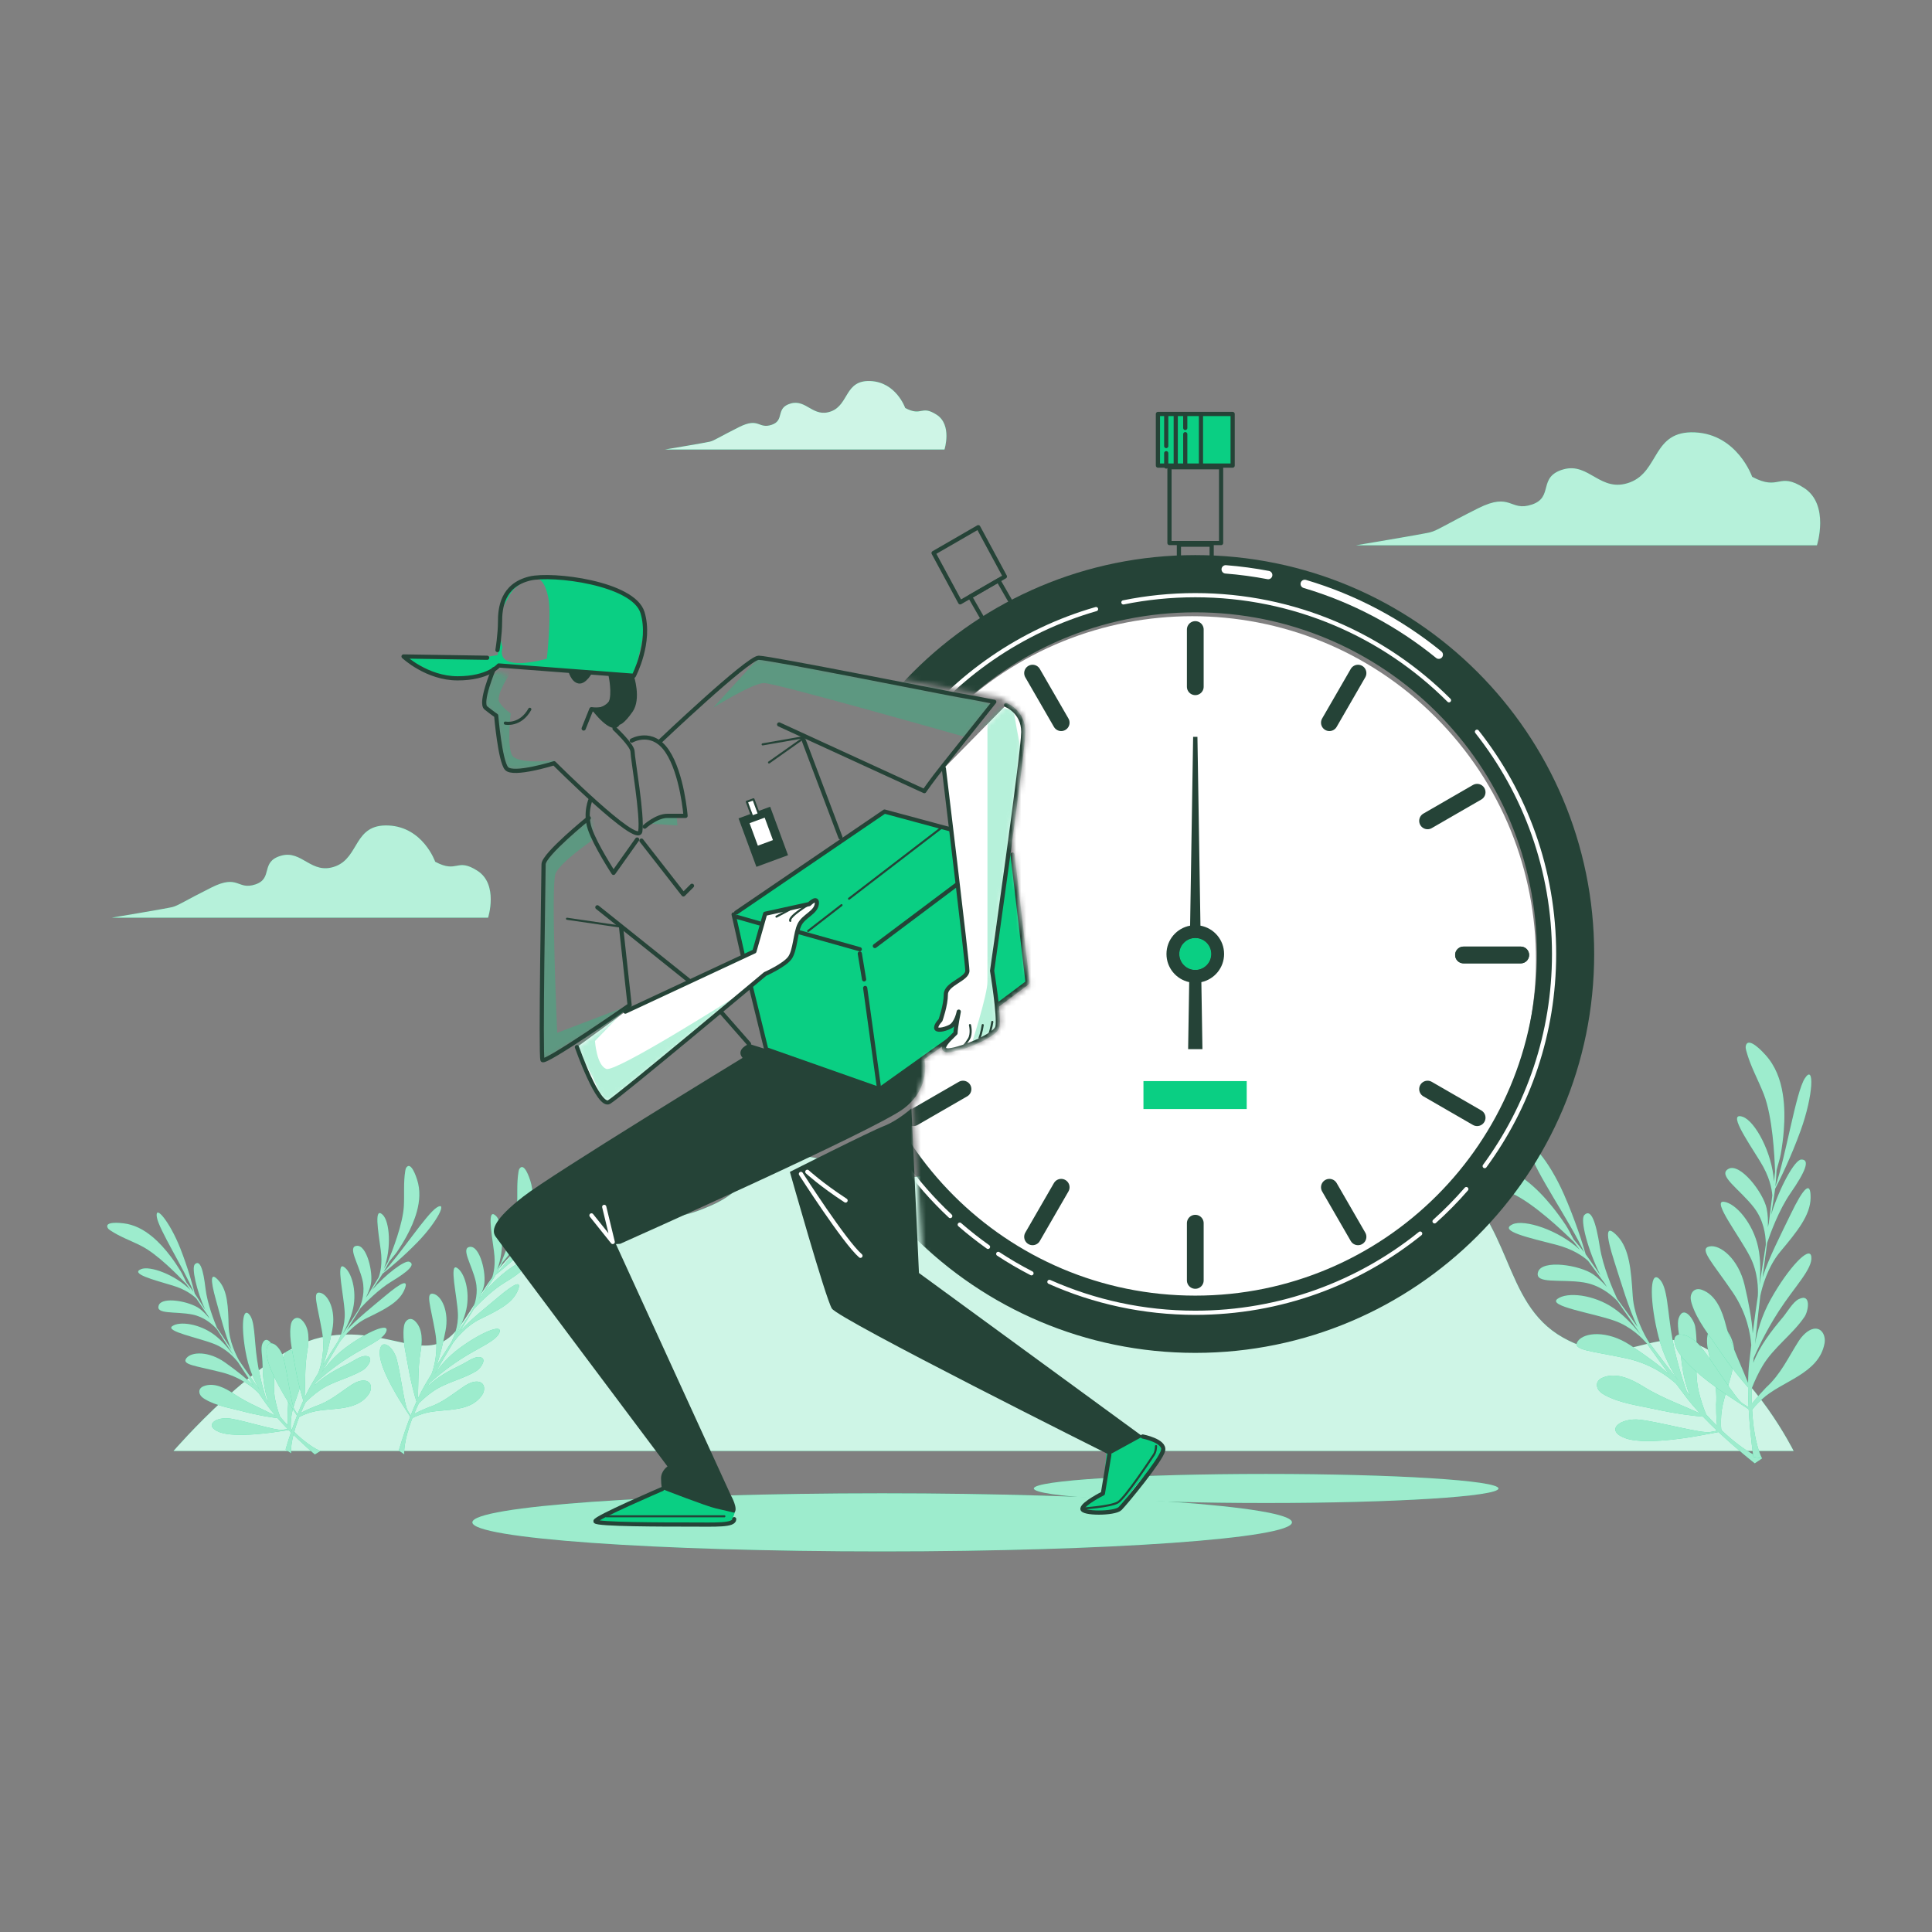 <svg width="385" height="385" viewBox="0 0 385 385" fill="none" xmlns="http://www.w3.org/2000/svg">
<rect x="0" y="0" width="385" height="385" fill="#808080" stroke="none"/>
<path d="M34.576 289.142H357.43C357.43 289.142 349.641 273.564 339.515 268.501C329.39 263.439 323.938 273.564 311.475 266.554C299.013 259.544 301.739 243.187 287.719 233.451C273.699 223.714 258.9 234.619 246.048 233.84C233.196 233.061 229.302 215.926 215.282 213.978C201.262 212.031 201.652 228.247 188.799 233.061C175.947 237.876 167.086 230.039 158.033 230.335C148.98 230.63 150.634 236.177 142.066 240.071C133.498 243.966 131.94 242.019 115.583 243.576C99.226 245.134 95.332 261.881 89.49 266.554C83.648 271.227 75.86 263.828 63.787 266.554C51.712 269.28 34.576 289.142 34.576 289.142Z" fill="#0ACF83"/>
<g opacity="0.8">
<path d="M34.576 289.142H357.43C357.43 289.142 349.641 273.564 339.515 268.501C329.39 263.439 323.938 273.564 311.475 266.554C299.013 259.544 301.739 243.187 287.719 233.451C273.699 223.714 258.9 234.619 246.048 233.84C233.196 233.061 229.302 215.926 215.282 213.978C201.262 212.031 201.652 228.247 188.799 233.061C175.947 237.876 167.086 230.039 158.033 230.335C148.98 230.63 150.634 236.177 142.066 240.071C133.498 243.966 131.94 242.019 115.583 243.576C99.226 245.134 95.332 261.881 89.49 266.554C83.648 271.227 75.86 263.828 63.787 266.554C51.712 269.28 34.576 289.142 34.576 289.142Z" fill="white"/>
</g>
<path d="M305.083 229.901C305.687 233.124 312.998 243.638 315.689 249.548C315.065 248.738 314.347 247.872 313.627 247.036C313.063 246.057 312.568 244.965 312.003 244.118C311.134 242.818 310.215 241.551 309.228 240.338C307.685 238.444 305.977 236.66 304.031 235.175C301.722 233.413 299.15 232.161 296.242 231.934C295.51 231.877 291.071 231.544 292.099 233.319C292.264 233.603 292.551 233.79 292.83 233.962C295.534 235.622 298.519 236.507 301.371 237.843C305.638 239.842 311.272 245.15 313.621 247.467C313.945 247.892 314.347 248.425 314.811 249.04C310.617 245.129 303.762 242.903 301.417 243.979C298.515 245.311 304.755 246.663 310.054 248.034C313.481 248.921 315.485 250.356 316.473 251.259C317.494 252.628 318.637 254.174 319.785 255.751C319.923 255.993 320.063 256.229 320.204 256.46C319.373 255.526 318.421 254.59 317.46 253.932C314.749 252.077 307.292 250.952 306.501 253.463C305.711 255.974 311.01 254.825 315.557 255.549C318.672 256.044 320.929 257.883 322.042 258.993C322.143 259.105 322.244 259.212 322.345 259.316C322.86 260.045 323.354 260.754 323.818 261.431C324.903 263.016 325.929 264.504 326.935 265.947C325.641 264.308 323.728 262.172 321.562 260.689C317.587 257.967 312.278 257.386 310.346 258.85C308.415 260.315 317.329 261.639 321.714 263.182C325.025 264.346 327.299 266.691 328.214 267.771C329.65 269.806 331.078 271.791 332.612 273.873C330.611 271.993 327.722 269.932 324.792 268.012C320.303 265.072 315.651 265.47 314.414 267.277C313.176 269.084 316.972 269.161 324.031 270.676C329.091 271.762 332.493 274.372 334.014 275.763C334.665 276.635 335.335 277.527 336.039 278.455C336.839 279.51 337.765 280.588 338.749 281.651C337.551 281.116 335.792 280.338 333.835 279.503C331.647 278.571 329.529 277.568 327.511 276.315C325.181 274.869 322.06 273.336 319.295 274.565C318.358 274.982 317.969 275.768 318.388 276.705C318.647 277.282 319.196 277.668 319.747 277.972C322.802 279.66 326.623 280.101 329.991 280.854C334.146 281.782 337.704 282.164 339.363 282.305C340.282 283.269 341.237 284.213 342.181 285.108C341.958 285.15 341.544 285.227 340.764 285.374C339.09 285.687 330.946 283.431 326.913 282.926C322.88 282.421 319.596 285.083 323.982 286.626C328.367 288.168 339.298 285.964 339.298 285.964L342.458 285.372C346.208 288.901 349.678 291.604 349.678 291.604L351.139 290.625C351.139 290.625 348.119 289.79 343.037 284.989C342.97 284.621 342.889 283.8 342.989 282.121C343.312 276.734 347.755 270.651 344.34 265.435C343.515 264.175 341.742 263.48 340.752 264.869C340.042 265.866 340.088 267.552 340.311 268.695C341.055 272.504 342.268 275.884 341.983 279.855C341.97 280.035 341.99 282.697 342.162 284.143C341.474 283.463 340.754 282.713 340.001 281.887C339.384 280.388 338.872 278.825 338.506 277.252C337.531 273.057 338.518 268.606 337.804 264.332C337.585 263.023 335.541 259.922 334.544 262.614C334.099 263.814 334.664 266.077 334.745 267.343C334.973 270.94 335.331 274.698 336.744 278.055C336.542 277.802 336.34 277.548 336.138 277.294C335.791 276.366 334.257 272.107 333.301 267C332.218 261.216 332.4 256.297 330.536 254.755C328.672 253.214 328.775 259.654 330.514 266.419C331.481 270.176 333.131 273.172 334.407 275.094C332.417 272.546 330.437 269.941 328.554 267.421C327.704 266.051 325.622 262.319 325.36 258.245C325.028 253.108 324.715 248.913 322.347 246.362C319.978 243.812 319.864 245.724 321.737 251.518C323.023 255.496 324.564 260.837 326.339 264.435C324.871 262.442 323.493 260.546 322.256 258.826C321.431 257.05 319.425 252.455 318.805 248.478C318.016 243.426 317.047 240.772 315.724 242.123C314.808 243.058 316.453 249.189 318.949 254.176C317.914 252.704 317.131 251.571 316.678 250.901C316.473 250.597 316.24 250.272 315.987 249.937C315.398 247.909 313.914 243.135 311.638 237.969C308.622 231.129 304.428 226.399 305.083 229.901Z" fill="#0ACF83"/>
<g opacity="0.6">
<path d="M305.083 229.901C305.687 233.124 312.998 243.638 315.689 249.548C315.065 248.738 314.347 247.872 313.627 247.036C313.063 246.057 312.568 244.965 312.003 244.118C311.134 242.818 310.215 241.551 309.228 240.338C307.685 238.444 305.977 236.66 304.031 235.175C301.722 233.413 299.15 232.161 296.242 231.934C295.51 231.877 291.071 231.544 292.099 233.319C292.264 233.603 292.551 233.79 292.83 233.962C295.534 235.622 298.519 236.507 301.371 237.843C305.638 239.842 311.272 245.15 313.621 247.467C313.945 247.892 314.347 248.425 314.811 249.04C310.617 245.129 303.762 242.903 301.417 243.979C298.515 245.311 304.755 246.663 310.054 248.034C313.481 248.921 315.485 250.356 316.473 251.259C317.494 252.628 318.637 254.174 319.785 255.751C319.923 255.993 320.063 256.229 320.204 256.46C319.373 255.526 318.421 254.59 317.46 253.932C314.749 252.077 307.292 250.952 306.501 253.463C305.711 255.974 311.01 254.825 315.557 255.549C318.672 256.044 320.929 257.883 322.042 258.993C322.143 259.105 322.244 259.212 322.345 259.316C322.86 260.045 323.354 260.754 323.818 261.431C324.903 263.016 325.929 264.504 326.935 265.947C325.641 264.308 323.728 262.172 321.562 260.689C317.587 257.967 312.278 257.386 310.346 258.85C308.415 260.315 317.329 261.639 321.714 263.182C325.025 264.346 327.299 266.691 328.214 267.771C329.65 269.806 331.078 271.791 332.612 273.873C330.611 271.993 327.722 269.932 324.792 268.012C320.303 265.072 315.651 265.47 314.414 267.277C313.176 269.084 316.972 269.161 324.031 270.676C329.091 271.762 332.493 274.372 334.014 275.763C334.665 276.635 335.335 277.527 336.039 278.455C336.839 279.51 337.765 280.588 338.749 281.651C337.551 281.116 335.792 280.338 333.835 279.503C331.647 278.571 329.529 277.568 327.511 276.315C325.181 274.869 322.06 273.336 319.295 274.565C318.358 274.982 317.969 275.768 318.388 276.705C318.647 277.282 319.196 277.668 319.747 277.972C322.802 279.66 326.623 280.101 329.991 280.854C334.146 281.782 337.704 282.164 339.363 282.305C340.282 283.269 341.237 284.213 342.181 285.108C341.958 285.15 341.544 285.227 340.764 285.374C339.09 285.687 330.946 283.431 326.913 282.926C322.88 282.421 319.596 285.083 323.982 286.626C328.367 288.168 339.298 285.964 339.298 285.964L342.458 285.372C346.208 288.901 349.678 291.604 349.678 291.604L351.139 290.625C351.139 290.625 348.119 289.79 343.037 284.989C342.97 284.621 342.889 283.8 342.989 282.121C343.312 276.734 347.755 270.651 344.34 265.435C343.515 264.175 341.742 263.48 340.752 264.869C340.042 265.866 340.088 267.552 340.311 268.695C341.055 272.504 342.268 275.884 341.983 279.855C341.97 280.035 341.99 282.697 342.162 284.143C341.474 283.463 340.754 282.713 340.001 281.887C339.384 280.388 338.872 278.825 338.506 277.252C337.531 273.057 338.518 268.606 337.804 264.332C337.585 263.023 335.541 259.922 334.544 262.614C334.099 263.814 334.664 266.077 334.745 267.343C334.973 270.94 335.331 274.698 336.744 278.055C336.542 277.802 336.34 277.548 336.138 277.294C335.791 276.366 334.257 272.107 333.301 267C332.218 261.216 332.4 256.297 330.536 254.755C328.672 253.214 328.775 259.654 330.514 266.419C331.481 270.176 333.131 273.172 334.407 275.094C332.417 272.546 330.437 269.941 328.554 267.421C327.704 266.051 325.622 262.319 325.36 258.245C325.028 253.108 324.715 248.913 322.347 246.362C319.978 243.812 319.864 245.724 321.737 251.518C323.023 255.496 324.564 260.837 326.339 264.435C324.871 262.442 323.493 260.546 322.256 258.826C321.431 257.05 319.425 252.455 318.805 248.478C318.016 243.426 317.047 240.772 315.724 242.123C314.808 243.058 316.453 249.189 318.949 254.176C317.914 252.704 317.131 251.571 316.678 250.901C316.473 250.597 316.24 250.272 315.987 249.937C315.398 247.909 313.914 243.135 311.638 237.969C308.622 231.129 304.428 226.399 305.083 229.901Z" fill="white"/>
</g>
<path d="M359.659 214.888C357.873 217.638 355.917 230.294 353.792 236.43C353.899 235.413 353.976 234.291 354.031 233.189C354.297 232.09 354.692 230.959 354.866 229.955C355.134 228.415 355.342 226.863 355.463 225.304C355.653 222.869 355.645 220.399 355.26 217.982C354.802 215.114 353.803 212.432 351.853 210.263C351.363 209.717 348.378 206.416 347.899 208.409C347.822 208.729 347.901 209.062 347.985 209.379C348.798 212.446 350.35 215.145 351.493 218.079C353.205 222.468 353.626 230.198 353.729 233.496C353.67 234.027 353.594 234.691 353.505 235.456C353.165 229.732 349.736 223.393 347.295 222.555C344.275 221.518 347.862 226.801 350.754 231.447C352.624 234.453 353.086 236.873 353.179 238.208C352.975 239.904 352.737 241.812 352.48 243.745C352.413 244.015 352.352 244.283 352.295 244.547C352.338 243.298 352.293 241.963 352.051 240.825C351.367 237.611 346.741 231.654 344.437 232.928C342.133 234.202 346.764 237.023 349.557 240.684C351.471 243.191 351.837 246.078 351.878 247.65C351.873 247.801 351.873 247.949 351.875 248.093C351.745 248.976 351.614 249.831 351.482 250.64C351.175 252.535 350.892 254.321 350.626 256.061C350.819 253.981 350.907 251.115 350.36 248.547C349.358 243.834 345.914 239.753 343.506 239.481C341.097 239.21 346.639 246.315 348.752 250.456C350.346 253.583 350.377 256.849 350.295 258.263C349.931 260.726 349.597 263.149 349.272 265.714C349.119 262.973 348.448 259.489 347.649 256.077C346.426 250.852 342.782 247.932 340.64 248.388C338.498 248.844 341.194 251.518 345.261 257.481C348.177 261.757 348.841 265.993 348.984 268.049C348.853 269.129 348.724 270.238 348.594 271.395C348.445 272.71 348.374 274.13 348.353 275.578C347.855 274.364 347.117 272.589 346.275 270.634C345.333 268.451 344.491 266.265 343.894 263.965C343.204 261.311 342.001 258.049 339.151 257.031C338.186 256.687 337.361 256.988 337.019 257.956C336.808 258.552 336.939 259.21 337.129 259.81C338.177 263.139 340.641 266.095 342.56 268.962C344.929 272.499 347.243 275.23 348.347 276.476C348.348 277.808 348.388 279.15 348.454 280.449C348.264 280.326 347.91 280.096 347.245 279.664C345.816 278.736 341.475 271.487 338.902 268.34C336.329 265.193 332.115 264.857 334.228 268.998C336.34 273.139 345.777 279.08 345.777 279.08L348.474 280.831C348.756 285.972 349.406 290.322 349.406 290.322L351.139 290.622C351.139 290.622 349.527 287.934 349.157 280.953C349.362 280.64 349.87 279.99 351.1 278.843C355.049 275.165 362.462 273.823 363.585 267.691C363.857 266.208 363.052 264.482 361.377 264.806C360.176 265.039 359.045 266.291 358.418 267.272C356.331 270.543 354.879 273.829 351.933 276.507C351.8 276.629 349.979 278.571 349.107 279.736C349.078 278.77 349.073 277.73 349.098 276.613C349.684 275.101 350.391 273.616 351.211 272.225C353.398 268.514 357.181 265.972 359.612 262.384C360.356 261.285 361.013 257.63 358.435 258.891C357.287 259.453 356.135 261.481 355.32 262.455C353.005 265.217 350.672 268.186 349.381 271.591C349.409 271.269 349.438 270.945 349.466 270.622C349.855 269.711 351.682 265.568 354.511 261.21C357.715 256.275 361.238 252.838 360.951 250.436C360.664 248.033 356.297 252.769 352.892 258.867C351.001 262.255 350.13 265.562 349.728 267.835C350.045 264.618 350.407 261.365 350.781 258.242C351.11 256.663 352.176 252.526 354.795 249.394C358.097 245.445 360.763 242.191 360.807 238.711C360.85 235.231 359.449 236.536 356.81 242.024C354.998 245.792 352.432 250.722 351.236 254.552C351.547 252.097 351.856 249.773 352.147 247.674C352.774 245.819 354.489 241.109 356.782 237.8C359.695 233.598 360.823 231.007 358.934 231.072C357.625 231.118 354.588 236.693 352.957 242.026C353.222 240.245 353.437 238.886 353.571 238.088C353.632 237.726 353.687 237.331 353.736 236.914C354.707 235.038 356.925 230.558 358.838 225.247C361.374 218.217 361.598 211.9 359.659 214.888Z" fill="#0ACF83"/>
<g opacity="0.6">
<path d="M359.659 214.888C357.873 217.638 355.917 230.294 353.792 236.43C353.899 235.413 353.976 234.291 354.031 233.189C354.297 232.09 354.692 230.959 354.866 229.955C355.134 228.415 355.342 226.863 355.463 225.304C355.653 222.869 355.645 220.399 355.26 217.982C354.802 215.114 353.803 212.432 351.853 210.263C351.363 209.717 348.378 206.416 347.899 208.409C347.822 208.729 347.901 209.062 347.985 209.379C348.798 212.446 350.35 215.145 351.493 218.079C353.205 222.468 353.626 230.198 353.729 233.496C353.67 234.027 353.594 234.691 353.505 235.456C353.165 229.732 349.736 223.393 347.295 222.555C344.275 221.518 347.862 226.801 350.754 231.447C352.624 234.453 353.086 236.873 353.179 238.208C352.975 239.904 352.737 241.812 352.48 243.745C352.413 244.015 352.352 244.283 352.295 244.547C352.338 243.298 352.293 241.963 352.051 240.825C351.367 237.611 346.741 231.654 344.437 232.928C342.133 234.202 346.764 237.023 349.557 240.684C351.471 243.191 351.837 246.078 351.878 247.65C351.873 247.801 351.873 247.949 351.875 248.093C351.745 248.976 351.614 249.831 351.482 250.64C351.175 252.535 350.892 254.321 350.626 256.061C350.819 253.981 350.907 251.115 350.36 248.547C349.358 243.834 345.914 239.753 343.506 239.481C341.097 239.21 346.639 246.315 348.752 250.456C350.346 253.583 350.377 256.849 350.295 258.263C349.931 260.726 349.597 263.149 349.272 265.714C349.119 262.973 348.448 259.489 347.649 256.077C346.426 250.852 342.782 247.932 340.64 248.388C338.498 248.844 341.194 251.518 345.261 257.481C348.177 261.757 348.841 265.993 348.984 268.049C348.853 269.129 348.724 270.238 348.594 271.395C348.445 272.71 348.374 274.13 348.353 275.578C347.855 274.364 347.117 272.589 346.275 270.634C345.333 268.451 344.491 266.265 343.894 263.965C343.204 261.311 342.001 258.049 339.151 257.031C338.186 256.687 337.361 256.988 337.019 257.956C336.808 258.552 336.939 259.21 337.129 259.81C338.177 263.139 340.641 266.095 342.56 268.962C344.929 272.499 347.243 275.23 348.347 276.476C348.348 277.808 348.388 279.15 348.454 280.449C348.264 280.326 347.91 280.096 347.245 279.664C345.816 278.736 341.475 271.487 338.902 268.34C336.329 265.193 332.115 264.857 334.228 268.998C336.34 273.139 345.777 279.08 345.777 279.08L348.474 280.831C348.756 285.972 349.406 290.322 349.406 290.322L351.139 290.622C351.139 290.622 349.527 287.934 349.157 280.953C349.362 280.64 349.87 279.99 351.1 278.843C355.049 275.165 362.462 273.823 363.585 267.691C363.857 266.208 363.052 264.482 361.377 264.806C360.176 265.039 359.045 266.291 358.418 267.272C356.331 270.543 354.879 273.829 351.933 276.507C351.8 276.629 349.979 278.571 349.107 279.736C349.078 278.77 349.073 277.73 349.098 276.613C349.684 275.101 350.391 273.616 351.211 272.225C353.398 268.514 357.181 265.972 359.612 262.384C360.356 261.285 361.013 257.63 358.435 258.891C357.287 259.453 356.135 261.481 355.32 262.455C353.005 265.217 350.672 268.186 349.381 271.591C349.409 271.269 349.438 270.945 349.466 270.622C349.855 269.711 351.682 265.568 354.511 261.21C357.715 256.275 361.238 252.838 360.951 250.436C360.664 248.033 356.297 252.769 352.892 258.867C351.001 262.255 350.13 265.562 349.728 267.835C350.045 264.618 350.407 261.365 350.781 258.242C351.11 256.663 352.176 252.526 354.795 249.394C358.097 245.445 360.763 242.191 360.807 238.711C360.85 235.231 359.449 236.536 356.81 242.024C354.998 245.792 352.432 250.722 351.236 254.552C351.547 252.097 351.856 249.773 352.147 247.674C352.774 245.819 354.489 241.109 356.782 237.8C359.695 233.598 360.823 231.007 358.934 231.072C357.625 231.118 354.588 236.693 352.957 242.026C353.222 240.245 353.437 238.886 353.571 238.088C353.632 237.726 353.687 237.331 353.736 236.914C354.707 235.038 356.925 230.558 358.838 225.247C361.374 218.217 361.598 211.9 359.659 214.888Z" fill="white"/>
</g>
<path d="M31.248 242.511C31.605 244.933 36.757 252.988 38.595 257.475C38.152 256.853 37.641 256.187 37.129 255.541C36.736 254.795 36.398 253.965 36 253.318C35.39 252.323 34.741 251.351 34.038 250.418C32.942 248.96 31.719 247.58 30.31 246.416C28.639 245.035 26.755 244.026 24.592 243.774C24.048 243.71 20.746 243.333 21.461 244.687C21.576 244.904 21.785 245.052 21.989 245.188C23.958 246.505 26.159 247.251 28.249 248.33C31.375 249.944 35.426 254.067 37.112 255.864C37.34 256.191 37.626 256.6 37.954 257.073C34.939 254.034 29.888 252.175 28.107 252.91C25.903 253.82 30.52 255.009 34.434 256.184C36.966 256.945 38.419 258.073 39.13 258.775C39.853 259.827 40.661 261.013 41.473 262.222C41.569 262.407 41.666 262.587 41.765 262.763C41.172 262.043 40.488 261.316 39.79 260.798C37.822 259.335 32.289 258.282 31.628 260.132C30.965 261.983 34.953 261.278 38.324 261.949C40.633 262.409 42.264 263.846 43.063 264.706C43.135 264.793 43.208 264.875 43.28 264.955C43.643 265.514 43.992 266.058 44.317 266.576C45.081 267.789 45.803 268.929 46.513 270.035C45.595 268.775 44.229 267.125 42.656 265.957C39.768 263.812 35.824 263.225 34.34 264.262C32.857 265.299 39.469 266.544 42.696 267.821C45.133 268.785 46.762 270.6 47.414 271.432C48.426 272.992 49.435 274.514 50.519 276.111C49.08 274.651 46.984 273.03 44.854 271.514C41.589 269.19 38.107 269.353 37.132 270.666C36.157 271.979 38.986 272.146 44.209 273.479C47.952 274.434 50.416 276.48 51.51 277.562C51.97 278.231 52.445 278.916 52.943 279.629C53.51 280.439 54.169 281.269 54.872 282.091C53.995 281.657 52.705 281.026 51.268 280.347C49.663 279.589 48.112 278.779 46.642 277.786C44.945 276.639 42.661 275.405 40.562 276.243C39.851 276.526 39.538 277.102 39.824 277.814C40.001 278.252 40.399 278.555 40.801 278.798C43.032 280.145 45.871 280.585 48.361 281.243C51.434 282.056 54.078 282.444 55.312 282.597C55.97 283.342 56.655 284.074 57.333 284.77C57.166 284.795 56.855 284.841 56.268 284.927C55.01 285.113 49 283.194 46.005 282.701C43.011 282.207 40.484 284.1 43.711 285.377C46.938 286.654 55.158 285.324 55.158 285.324L57.533 284.974C60.228 287.715 62.74 289.832 62.74 289.832L63.859 289.143C63.859 289.143 61.629 288.434 57.976 284.705C57.937 284.429 57.9 283.814 58.024 282.564C58.42 278.554 61.911 274.143 59.513 270.154C58.933 269.19 57.63 268.62 56.852 269.628C56.294 270.351 56.278 271.61 56.412 272.469C56.857 275.332 57.666 277.889 57.338 280.843C57.323 280.977 57.262 282.964 57.349 284.048C56.855 283.52 56.339 282.94 55.802 282.302C55.384 281.166 55.048 279.985 54.82 278.801C54.213 275.642 55.078 272.351 54.668 269.141C54.543 268.159 53.107 265.786 52.285 267.765C51.919 268.648 52.275 270.352 52.299 271.3C52.366 273.989 52.524 276.804 53.482 279.349C53.339 279.155 53.195 278.959 53.051 278.764C52.82 278.062 51.798 274.839 51.232 271.002C50.59 266.655 50.868 262.99 49.522 261.786C48.175 260.582 48.066 265.391 49.169 270.487C49.781 273.318 50.926 275.602 51.823 277.072C50.413 275.114 49.01 273.113 47.678 271.179C47.083 270.131 45.639 267.288 45.56 264.241C45.461 260.399 45.348 257.259 43.655 255.288C41.962 253.317 41.821 254.741 43.051 259.117C43.896 262.122 44.892 266.151 46.113 268.887C45.075 267.358 44.102 265.903 43.228 264.584C42.663 263.236 41.3 259.75 40.951 256.765C40.508 252.974 39.861 250.965 38.836 251.934C38.125 252.606 39.176 257.227 40.894 261.02C40.164 259.892 39.612 259.024 39.294 258.511C39.15 258.277 38.986 258.029 38.807 257.771C38.425 256.241 37.456 252.637 35.907 248.717C33.853 243.529 30.86 239.88 31.248 242.511Z" fill="#0ACF83"/>
<path opacity="0.6" d="M31.248 242.511C31.605 244.933 36.757 252.988 38.595 257.475C38.152 256.853 37.641 256.187 37.129 255.541C36.736 254.795 36.398 253.965 36 253.318C35.39 252.323 34.741 251.351 34.038 250.418C32.942 248.96 31.719 247.58 30.31 246.416C28.639 245.035 26.755 244.026 24.592 243.774C24.048 243.71 20.746 243.333 21.461 244.687C21.576 244.904 21.785 245.052 21.989 245.188C23.958 246.505 26.159 247.251 28.249 248.33C31.375 249.944 35.426 254.067 37.112 255.864C37.34 256.191 37.626 256.6 37.954 257.073C34.939 254.034 29.888 252.175 28.107 252.91C25.903 253.82 30.52 255.009 34.434 256.184C36.966 256.945 38.419 258.073 39.13 258.775C39.853 259.827 40.661 261.013 41.473 262.222C41.569 262.407 41.666 262.587 41.765 262.763C41.172 262.043 40.488 261.316 39.79 260.798C37.822 259.335 32.289 258.282 31.628 260.132C30.965 261.983 34.953 261.278 38.324 261.949C40.633 262.409 42.264 263.846 43.063 264.706C43.135 264.793 43.208 264.875 43.28 264.955C43.643 265.514 43.992 266.058 44.317 266.576C45.081 267.789 45.803 268.929 46.513 270.035C45.595 268.775 44.229 267.125 42.656 265.957C39.768 263.812 35.824 263.225 34.34 264.262C32.857 265.299 39.469 266.544 42.696 267.821C45.133 268.785 46.762 270.6 47.414 271.432C48.426 272.992 49.435 274.514 50.519 276.111C49.08 274.651 46.984 273.03 44.854 271.514C41.589 269.19 38.107 269.353 37.132 270.666C36.157 271.979 38.986 272.146 44.209 273.479C47.952 274.434 50.416 276.48 51.51 277.562C51.97 278.231 52.445 278.916 52.943 279.629C53.51 280.439 54.169 281.269 54.872 282.091C53.995 281.657 52.705 281.026 51.268 280.347C49.663 279.589 48.112 278.779 46.642 277.786C44.945 276.639 42.661 275.405 40.562 276.243C39.851 276.526 39.538 277.102 39.824 277.814C40.001 278.252 40.399 278.555 40.801 278.798C43.032 280.145 45.871 280.585 48.361 281.243C51.434 282.056 54.078 282.444 55.312 282.597C55.97 283.342 56.655 284.074 57.333 284.77C57.166 284.795 56.855 284.841 56.268 284.927C55.01 285.113 49 283.194 46.005 282.701C43.011 282.207 40.484 284.1 43.711 285.377C46.938 286.654 55.158 285.324 55.158 285.324L57.533 284.974C60.228 287.715 62.74 289.832 62.74 289.832L63.859 289.143C63.859 289.143 61.629 288.434 57.976 284.705C57.937 284.429 57.9 283.814 58.024 282.564C58.42 278.554 61.911 274.143 59.513 270.154C58.933 269.19 57.63 268.62 56.852 269.628C56.294 270.351 56.278 271.61 56.412 272.469C56.857 275.332 57.666 277.889 57.338 280.843C57.323 280.977 57.262 282.964 57.349 284.048C56.855 283.52 56.339 282.94 55.802 282.302C55.384 281.166 55.048 279.985 54.82 278.801C54.213 275.642 55.078 272.351 54.668 269.141C54.543 268.159 53.107 265.786 52.285 267.765C51.919 268.648 52.275 270.352 52.299 271.3C52.366 273.989 52.524 276.804 53.482 279.349C53.339 279.155 53.195 278.959 53.051 278.764C52.82 278.062 51.798 274.839 51.232 271.002C50.59 266.655 50.868 262.99 49.522 261.786C48.175 260.582 48.066 265.391 49.169 270.487C49.781 273.318 50.926 275.602 51.823 277.072C50.413 275.114 49.01 273.113 47.678 271.179C47.083 270.131 45.639 267.288 45.56 264.241C45.461 260.399 45.348 257.259 43.655 255.288C41.962 253.317 41.821 254.741 43.051 259.117C43.896 262.122 44.892 266.151 46.113 268.887C45.075 267.358 44.102 265.903 43.228 264.584C42.663 263.236 41.3 259.75 40.951 256.765C40.508 252.974 39.861 250.965 38.836 251.934C38.125 252.606 39.176 257.227 40.894 261.02C40.164 259.892 39.612 259.024 39.294 258.511C39.15 258.277 38.986 258.029 38.807 257.771C38.425 256.241 37.456 252.637 35.907 248.717C33.853 243.529 30.86 239.88 31.248 242.511Z" fill="white"/>
<path d="M87.021 240.637C84.962 241.962 79.75 249.978 76.422 253.504C76.806 252.844 77.202 252.104 77.578 251.37C78.096 250.704 78.712 250.054 79.138 249.425C79.793 248.459 80.41 247.466 80.971 246.442C81.846 244.842 82.599 243.159 83.078 241.395C83.646 239.303 83.787 237.171 83.125 235.096C82.959 234.574 81.939 231.411 81.001 232.622C80.851 232.816 80.803 233.067 80.763 233.309C80.376 235.646 80.604 237.959 80.484 240.308C80.303 243.821 78.22 249.212 77.279 251.489C77.075 251.832 76.82 252.261 76.525 252.755C78.049 248.754 77.657 243.386 76.253 242.067C74.515 240.435 75.337 245.131 75.881 249.181C76.233 251.801 75.805 253.59 75.459 254.528C74.8 255.62 74.053 256.846 73.286 258.084C73.158 258.247 73.034 258.41 72.913 258.574C73.325 257.736 73.704 256.814 73.889 255.965C74.409 253.568 73.086 248.094 71.127 248.255C69.168 248.416 71.455 251.756 72.235 255.105C72.769 257.398 72.133 259.477 71.679 260.559C71.63 260.66 71.584 260.76 71.541 260.86C71.183 261.42 70.831 261.962 70.493 262.473C69.703 263.669 68.963 264.798 68.248 265.9C69.017 264.543 69.956 262.619 70.371 260.703C71.133 257.188 70.041 253.353 68.484 252.43C66.927 251.507 68.522 258.043 68.69 261.51C68.817 264.127 67.836 266.36 67.347 267.297C66.344 268.862 65.374 270.409 64.366 272.056C65.103 270.144 65.714 267.566 66.216 264.998C66.985 261.066 65.4 257.961 63.802 257.615C62.203 257.268 63.219 259.915 64.16 265.223C64.835 269.027 63.987 272.115 63.453 273.558C63.034 274.253 62.605 274.968 62.162 275.716C61.658 276.566 61.173 277.51 60.715 278.49C60.748 277.511 60.791 276.076 60.816 274.486C60.844 272.711 60.942 270.964 61.24 269.216C61.584 267.197 61.766 264.607 60.137 263.041C59.586 262.511 58.932 262.463 58.402 263.017C58.076 263.358 57.964 263.847 57.908 264.313C57.602 266.901 58.372 269.669 58.8 272.209C59.328 275.343 60.066 277.911 60.436 279.099C60.028 280.005 59.644 280.931 59.291 281.836C59.199 281.694 59.029 281.43 58.709 280.931C58.02 279.862 57.288 273.596 56.501 270.664C55.715 267.733 52.948 266.213 53.117 269.679C53.285 273.146 57.888 280.084 57.888 280.084L59.187 282.103C57.802 285.689 56.911 288.85 56.911 288.85L57.999 289.585C57.999 289.585 57.725 287.261 59.614 282.396C59.85 282.246 60.395 281.959 61.584 281.556C65.4 280.262 70.858 281.622 73.503 277.791C74.142 276.866 74.124 275.444 72.884 275.151C71.995 274.941 70.842 275.447 70.115 275.923C67.691 277.51 65.695 279.301 62.868 280.221C62.74 280.263 60.904 281.028 59.954 281.553C60.231 280.887 60.546 280.177 60.905 279.424C61.769 278.574 62.705 277.78 63.69 277.084C66.316 275.229 69.671 274.658 72.426 272.96C73.269 272.441 74.838 270.154 72.696 270.222C71.741 270.252 70.335 271.28 69.482 271.693C67.059 272.864 64.561 274.169 62.637 276.092C62.755 275.881 62.873 275.67 62.993 275.458C63.537 274.958 66.05 272.697 69.313 270.598C73.008 268.22 76.46 266.961 77.001 265.238C77.543 263.515 73.118 265.4 68.93 268.507C66.604 270.234 64.997 272.218 64.027 273.642C65.229 271.549 66.472 269.445 67.685 267.434C68.394 266.46 70.388 263.971 73.131 262.642C76.589 260.965 79.403 259.568 80.499 257.212C81.596 254.857 80.242 255.316 76.762 258.243C74.373 260.251 71.114 262.821 69.126 265.062C70.091 263.486 71.014 261.999 71.856 260.659C72.851 259.588 75.464 256.907 78.039 255.359C81.309 253.391 82.873 251.973 81.566 251.439C80.66 251.068 76.884 253.933 74.138 257.063C74.865 255.933 75.428 255.072 75.764 254.57C75.916 254.342 76.075 254.091 76.236 253.821C77.473 252.842 80.356 250.472 83.287 247.443C87.168 243.43 89.257 239.198 87.021 240.637Z" fill="#0ACF83"/>
<path opacity="0.6" d="M87.021 240.637C84.962 241.962 79.75 249.978 76.422 253.504C76.806 252.844 77.202 252.104 77.578 251.37C78.096 250.704 78.712 250.054 79.138 249.425C79.793 248.459 80.41 247.466 80.971 246.442C81.846 244.842 82.599 243.159 83.078 241.395C83.646 239.303 83.787 237.171 83.125 235.096C82.959 234.574 81.939 231.411 81.001 232.622C80.851 232.816 80.803 233.067 80.763 233.309C80.376 235.646 80.604 237.959 80.484 240.308C80.303 243.821 78.22 249.212 77.279 251.489C77.075 251.832 76.82 252.261 76.525 252.755C78.049 248.754 77.657 243.386 76.253 242.067C74.515 240.435 75.337 245.131 75.881 249.181C76.233 251.801 75.805 253.59 75.459 254.528C74.8 255.62 74.053 256.846 73.286 258.084C73.158 258.247 73.034 258.41 72.913 258.574C73.325 257.736 73.704 256.814 73.889 255.965C74.409 253.568 73.086 248.094 71.127 248.255C69.168 248.416 71.455 251.756 72.235 255.105C72.769 257.398 72.133 259.477 71.679 260.559C71.63 260.66 71.584 260.76 71.541 260.86C71.183 261.42 70.831 261.962 70.493 262.473C69.703 263.669 68.963 264.798 68.248 265.9C69.017 264.543 69.956 262.619 70.371 260.703C71.133 257.188 70.041 253.353 68.484 252.43C66.927 251.507 68.522 258.043 68.69 261.51C68.817 264.127 67.836 266.36 67.347 267.297C66.344 268.862 65.374 270.409 64.366 272.056C65.103 270.144 65.714 267.566 66.216 264.998C66.985 261.066 65.4 257.961 63.802 257.615C62.203 257.268 63.219 259.915 64.16 265.223C64.835 269.027 63.987 272.115 63.453 273.558C63.034 274.253 62.605 274.968 62.162 275.716C61.658 276.566 61.173 277.51 60.715 278.49C60.748 277.511 60.791 276.076 60.816 274.486C60.844 272.711 60.942 270.964 61.24 269.216C61.584 267.197 61.766 264.607 60.137 263.041C59.586 262.511 58.932 262.463 58.402 263.017C58.076 263.358 57.964 263.847 57.908 264.313C57.602 266.901 58.372 269.669 58.8 272.209C59.328 275.343 60.066 277.911 60.436 279.099C60.028 280.005 59.644 280.931 59.291 281.836C59.199 281.694 59.029 281.43 58.709 280.931C58.02 279.862 57.288 273.596 56.501 270.664C55.715 267.733 52.948 266.213 53.117 269.679C53.285 273.146 57.888 280.084 57.888 280.084L59.187 282.103C57.802 285.689 56.911 288.85 56.911 288.85L57.999 289.585C57.999 289.585 57.725 287.261 59.614 282.396C59.85 282.246 60.395 281.959 61.584 281.556C65.4 280.262 70.858 281.622 73.503 277.791C74.142 276.866 74.124 275.444 72.884 275.151C71.995 274.941 70.842 275.447 70.115 275.923C67.691 277.51 65.695 279.301 62.868 280.221C62.74 280.263 60.904 281.028 59.954 281.553C60.231 280.887 60.546 280.177 60.905 279.424C61.769 278.574 62.705 277.78 63.69 277.084C66.316 275.229 69.671 274.658 72.426 272.96C73.269 272.441 74.838 270.154 72.696 270.222C71.741 270.252 70.335 271.28 69.482 271.693C67.059 272.864 64.561 274.169 62.637 276.092C62.755 275.881 62.873 275.67 62.993 275.458C63.537 274.958 66.05 272.697 69.313 270.598C73.008 268.22 76.46 266.961 77.001 265.238C77.543 263.515 73.118 265.4 68.93 268.507C66.604 270.234 64.997 272.218 64.027 273.642C65.229 271.549 66.472 269.445 67.685 267.434C68.394 266.46 70.388 263.971 73.131 262.642C76.589 260.965 79.403 259.568 80.499 257.212C81.596 254.857 80.242 255.316 76.762 258.243C74.373 260.251 71.114 262.821 69.126 265.062C70.091 263.486 71.014 261.999 71.856 260.659C72.851 259.588 75.464 256.907 78.039 255.359C81.309 253.391 82.873 251.973 81.566 251.439C80.66 251.068 76.884 253.933 74.138 257.063C74.865 255.933 75.428 255.072 75.764 254.57C75.916 254.342 76.075 254.091 76.236 253.821C77.473 252.842 80.356 250.472 83.287 247.443C87.168 243.43 89.257 239.198 87.021 240.637Z" fill="white"/>
<path d="M109.583 240.851C107.524 242.177 102.312 250.192 98.983 253.718C99.367 253.058 99.764 252.318 100.139 251.584C100.658 250.918 101.274 250.268 101.699 249.639C102.354 248.673 102.971 247.681 103.532 246.656C104.407 245.056 105.16 243.372 105.639 241.608C106.207 239.516 106.349 237.384 105.686 235.31C105.52 234.788 104.5 231.624 103.563 232.835C103.413 233.029 103.364 233.28 103.324 233.523C102.938 235.859 103.165 238.173 103.045 240.521C102.864 244.035 100.781 249.425 99.84 251.702C99.636 252.046 99.382 252.475 99.086 252.968C100.61 248.967 100.219 243.6 98.814 242.28C97.076 240.649 97.899 245.344 98.442 249.395C98.794 252.015 98.366 253.804 98.02 254.741C97.361 255.833 96.614 257.059 95.847 258.297C95.718 258.461 95.594 258.624 95.474 258.787C95.886 257.949 96.265 257.028 96.45 256.178C96.969 253.781 95.646 248.307 93.688 248.467C91.729 248.628 94.016 251.969 94.796 255.317C95.329 257.611 94.694 259.689 94.24 260.771C94.19 260.873 94.145 260.973 94.102 261.072C93.743 261.633 93.391 262.175 93.054 262.685C92.263 263.882 91.523 265.011 90.808 266.113C91.578 264.756 92.516 262.832 92.931 260.916C93.694 257.4 92.601 253.566 91.045 252.642C89.488 251.719 91.083 258.256 91.251 261.723C91.378 264.34 90.397 266.573 89.908 267.51C88.904 269.076 87.934 270.623 86.926 272.27C87.663 270.357 88.274 267.779 88.776 265.212C89.546 261.279 87.96 258.175 86.362 257.828C84.765 257.481 85.78 260.128 86.721 265.435C87.395 269.24 86.547 272.327 86.014 273.771C85.594 274.466 85.166 275.181 84.722 275.93C84.218 276.78 83.734 277.724 83.276 278.703C83.309 277.724 83.351 276.289 83.376 274.701C83.405 272.925 83.503 271.179 83.801 269.43C84.145 267.411 84.327 264.821 82.697 263.255C82.146 262.726 81.492 262.677 80.963 263.231C80.636 263.573 80.524 264.061 80.469 264.527C80.162 267.115 80.933 269.883 81.361 272.423C81.889 275.557 82.626 278.126 82.996 279.313C82.588 280.219 82.204 281.145 81.851 282.05C81.76 281.908 81.589 281.644 81.269 281.145C80.581 280.076 79.848 273.81 79.061 270.878C78.275 267.947 75.509 266.427 75.677 269.893C75.846 273.36 80.448 280.298 80.448 280.298L81.747 282.317C80.363 285.903 79.471 289.064 79.471 289.064L80.559 289.8C80.559 289.8 80.286 287.476 82.174 282.609C82.41 282.459 82.955 282.172 84.144 281.769C87.96 280.476 93.419 281.835 96.064 278.005C96.703 277.079 96.684 275.657 95.445 275.364C94.555 275.153 93.403 275.659 92.675 276.136C90.251 277.723 88.255 279.514 85.428 280.434C85.301 280.476 83.465 281.24 82.514 281.766C82.79 281.099 83.106 280.389 83.466 279.636C84.329 278.787 85.265 277.993 86.25 277.297C88.877 275.441 92.231 274.871 94.987 273.173C95.831 272.653 97.398 270.366 95.256 270.434C94.301 270.465 92.895 271.492 92.042 271.905C89.62 273.076 87.121 274.381 85.198 276.304C85.315 276.094 85.434 275.882 85.553 275.67C86.098 275.17 88.611 272.909 91.873 270.81C95.569 268.432 99.021 267.173 99.562 265.45C100.103 263.727 95.678 265.611 91.491 268.719C89.165 270.446 87.558 272.43 86.587 273.854C87.789 271.761 89.033 269.658 90.246 267.647C90.954 266.673 92.948 264.183 95.691 262.854C99.15 261.178 101.964 259.78 103.06 257.425C104.156 255.069 102.802 255.528 99.322 258.455C96.934 260.464 93.674 263.034 91.686 265.275C92.651 263.699 93.574 262.212 94.416 260.871C95.412 259.8 98.023 257.12 100.599 255.571C103.87 253.603 105.433 252.186 104.126 251.651C103.221 251.281 99.445 254.145 96.699 257.275C97.426 256.145 97.989 255.285 98.325 254.783C98.478 254.555 98.636 254.303 98.797 254.034C100.034 253.054 102.917 250.684 105.848 247.656C109.73 243.645 111.82 239.412 109.583 240.851Z" fill="#0ACF83"/>
<path opacity="0.6" d="M109.583 240.851C107.524 242.177 102.312 250.192 98.983 253.718C99.367 253.058 99.764 252.318 100.139 251.584C100.658 250.918 101.274 250.268 101.699 249.639C102.354 248.673 102.971 247.681 103.532 246.656C104.407 245.056 105.16 243.372 105.639 241.608C106.207 239.516 106.349 237.384 105.686 235.31C105.52 234.788 104.5 231.624 103.563 232.835C103.413 233.029 103.364 233.28 103.324 233.523C102.938 235.859 103.165 238.173 103.045 240.521C102.864 244.035 100.781 249.425 99.84 251.702C99.636 252.046 99.382 252.475 99.086 252.968C100.61 248.967 100.219 243.6 98.814 242.28C97.076 240.649 97.899 245.344 98.442 249.395C98.794 252.015 98.366 253.804 98.02 254.741C97.361 255.833 96.614 257.059 95.847 258.297C95.718 258.461 95.594 258.624 95.474 258.787C95.886 257.949 96.265 257.028 96.45 256.178C96.969 253.781 95.646 248.307 93.688 248.467C91.729 248.628 94.016 251.969 94.796 255.317C95.329 257.611 94.694 259.689 94.24 260.771C94.19 260.873 94.145 260.973 94.102 261.072C93.743 261.633 93.391 262.175 93.054 262.685C92.263 263.882 91.523 265.011 90.808 266.113C91.578 264.756 92.516 262.832 92.931 260.916C93.694 257.4 92.601 253.566 91.045 252.642C89.488 251.719 91.083 258.256 91.251 261.723C91.378 264.34 90.397 266.573 89.908 267.51C88.904 269.076 87.934 270.623 86.926 272.27C87.663 270.357 88.274 267.779 88.776 265.212C89.546 261.279 87.96 258.175 86.362 257.828C84.765 257.481 85.78 260.128 86.721 265.435C87.395 269.24 86.547 272.327 86.014 273.771C85.594 274.466 85.166 275.181 84.722 275.93C84.218 276.78 83.734 277.724 83.276 278.703C83.309 277.724 83.351 276.289 83.376 274.701C83.405 272.925 83.503 271.179 83.801 269.43C84.145 267.411 84.327 264.821 82.697 263.255C82.146 262.726 81.492 262.677 80.963 263.231C80.636 263.573 80.524 264.061 80.469 264.527C80.162 267.115 80.933 269.883 81.361 272.423C81.889 275.557 82.626 278.126 82.996 279.313C82.588 280.219 82.204 281.145 81.851 282.05C81.76 281.908 81.589 281.644 81.269 281.145C80.581 280.076 79.848 273.81 79.061 270.878C78.275 267.947 75.509 266.427 75.677 269.893C75.846 273.36 80.448 280.298 80.448 280.298L81.747 282.317C80.363 285.903 79.471 289.064 79.471 289.064L80.559 289.8C80.559 289.8 80.286 287.476 82.174 282.609C82.41 282.459 82.955 282.172 84.144 281.769C87.96 280.476 93.419 281.835 96.064 278.005C96.703 277.079 96.684 275.657 95.445 275.364C94.555 275.153 93.403 275.659 92.675 276.136C90.251 277.723 88.255 279.514 85.428 280.434C85.301 280.476 83.465 281.24 82.514 281.766C82.79 281.099 83.106 280.389 83.466 279.636C84.329 278.787 85.265 277.993 86.25 277.297C88.877 275.441 92.231 274.871 94.987 273.173C95.831 272.653 97.398 270.366 95.256 270.434C94.301 270.465 92.895 271.492 92.042 271.905C89.62 273.076 87.121 274.381 85.198 276.304C85.315 276.094 85.434 275.882 85.553 275.67C86.098 275.17 88.611 272.909 91.873 270.81C95.569 268.432 99.021 267.173 99.562 265.45C100.103 263.727 95.678 265.611 91.491 268.719C89.165 270.446 87.558 272.43 86.587 273.854C87.789 271.761 89.033 269.658 90.246 267.647C90.954 266.673 92.948 264.183 95.691 262.854C99.15 261.178 101.964 259.78 103.06 257.425C104.156 255.069 102.802 255.528 99.322 258.455C96.934 260.464 93.674 263.034 91.686 265.275C92.651 263.699 93.574 262.212 94.416 260.871C95.412 259.8 98.023 257.12 100.599 255.571C103.87 253.603 105.433 252.186 104.126 251.651C103.221 251.281 99.445 254.145 96.699 257.275C97.426 256.145 97.989 255.285 98.325 254.783C98.478 254.555 98.636 254.303 98.797 254.034C100.034 253.054 102.917 250.684 105.848 247.656C109.73 243.645 111.82 239.412 109.583 240.851Z" fill="white"/>
<path d="M349.161 95.014C349.161 95.014 346.21 86.53 337.725 86.161C329.241 85.792 330.717 93.907 324.815 96.121C318.913 98.334 316.7 92.063 311.535 93.539C306.371 95.015 309.691 99.073 305.264 100.548C300.838 102.023 301.206 97.966 294.567 101.285C287.927 104.606 286.452 105.712 284.976 106.081C283.501 106.45 270.222 108.663 270.222 108.663H362.07C362.07 108.663 364.652 100.548 359.489 97.228C354.325 93.907 354.694 97.964 349.161 95.014Z" fill="#0ACF83"/>
<path opacity="0.7" d="M349.161 95.014C349.161 95.014 346.21 86.53 337.725 86.161C329.241 85.792 330.717 93.907 324.815 96.121C318.913 98.334 316.7 92.063 311.535 93.539C306.371 95.015 309.691 99.073 305.264 100.548C300.838 102.023 301.206 97.966 294.567 101.285C287.927 104.606 286.452 105.712 284.976 106.081C283.501 106.45 270.222 108.663 270.222 108.663H362.07C362.07 108.663 364.652 100.548 359.489 97.228C354.325 93.907 354.694 97.964 349.161 95.014Z" fill="white"/>
<path d="M180.385 81.301C180.385 81.301 178.596 76.157 173.452 75.934C168.309 75.711 169.204 80.63 165.625 81.972C162.048 83.314 160.706 79.511 157.575 80.406C154.444 81.301 156.457 83.76 153.774 84.655C151.09 85.55 151.313 83.09 147.289 85.103C143.264 87.115 142.369 87.786 141.474 88.01C140.58 88.233 132.529 89.575 132.529 89.575H188.21C188.21 89.575 189.776 84.656 186.645 82.643C183.516 80.63 183.739 83.09 180.385 81.301Z" fill="#0ACF83"/>
<path opacity="0.8" d="M180.385 81.301C180.385 81.301 178.596 76.157 173.452 75.934C168.309 75.711 169.204 80.63 165.625 81.972C162.048 83.314 160.706 79.511 157.575 80.406C154.444 81.301 156.457 83.76 153.774 84.655C151.09 85.55 151.313 83.09 147.289 85.103C143.264 87.115 142.369 87.786 141.474 88.01C140.58 88.233 132.529 89.575 132.529 89.575H188.21C188.21 89.575 189.776 84.656 186.645 82.643C183.516 80.63 183.739 83.09 180.385 81.301Z" fill="white"/>
<path d="M86.724 171.727C86.724 171.727 84.315 164.801 77.389 164.5C70.464 164.199 71.668 170.823 66.85 172.631C62.032 174.437 60.225 169.318 56.01 170.522C51.795 171.727 54.505 175.039 50.891 176.243C47.278 177.448 47.579 174.135 42.159 176.846C36.739 179.556 35.534 180.459 34.329 180.76C33.125 181.061 22.284 182.868 22.284 182.868H97.264C97.264 182.868 99.372 176.243 95.156 173.533C90.94 170.824 91.241 174.137 86.724 171.727Z" fill="#0ACF83"/>
<g opacity="0.7">
<path d="M86.724 171.727C86.724 171.727 84.315 164.801 77.389 164.5C70.464 164.199 71.668 170.823 66.85 172.631C62.032 174.437 60.225 169.318 56.01 170.522C51.795 171.727 54.505 175.039 50.891 176.243C47.278 177.448 47.579 174.135 42.159 176.846C36.739 179.556 35.534 180.459 34.329 180.76C33.125 181.061 22.284 182.868 22.284 182.868H97.264C97.264 182.868 99.372 176.243 95.156 173.533C90.94 170.824 91.241 174.137 86.724 171.727Z" fill="white"/>
</g>
<path d="M175.793 309.155C220.894 309.155 257.456 306.564 257.456 303.368C257.456 300.172 220.894 297.581 175.793 297.581C130.692 297.581 94.13 300.172 94.13 303.368C94.13 306.564 130.692 309.155 175.793 309.155Z" fill="#0ACF83"/>
<path d="M252.312 299.51C277.881 299.51 298.609 298.214 298.609 296.616C298.609 295.018 277.881 293.723 252.312 293.723C226.743 293.723 206.015 295.018 206.015 296.616C206.015 298.214 226.743 299.51 252.312 299.51Z" fill="#0ACF83"/>
<g opacity="0.6">
<path d="M175.793 309.155C220.894 309.155 257.456 306.564 257.456 303.368C257.456 300.172 220.894 297.581 175.793 297.581C130.692 297.581 94.13 300.172 94.13 303.368C94.13 306.564 130.692 309.155 175.793 309.155Z" fill="white"/>
<path d="M252.312 299.51C277.881 299.51 298.609 298.214 298.609 296.616C298.609 295.018 277.881 293.723 252.312 293.723C226.743 293.723 206.015 295.018 206.015 296.616C206.015 298.214 226.743 299.51 252.312 299.51Z" fill="white"/>
</g>
<path d="M175.194 217.025L189.555 206.737" stroke="#254337" stroke-width="0.835" stroke-miterlimit="10" stroke-linecap="round" stroke-linejoin="round"/>
<path d="M220.593 288.489L219.777 297.616C219.777 297.616 215.695 299.404 215.699 300.01C215.705 300.617 216.488 301.431 219.803 301.431C223.117 301.431 224.222 300.168 224.222 299.221C224.222 298.274 231.324 290.383 231.324 290.383C231.324 290.383 231.955 288.804 230.851 287.542C229.746 286.279 225.958 286.122 225.958 286.122L220.593 288.489Z" fill="#0ACF83"/>
<path d="M215.705 300.617C215.705 300.617 221.259 300.25 222.742 299.403C224.225 298.555 229.522 290.504 229.945 289.869C230.369 289.233 230.369 288.174 230.369 288.174" stroke="#254337" stroke-width="0.417" stroke-miterlimit="10" stroke-linecap="round" stroke-linejoin="round"/>
<path d="M227.708 286.256C227.708 286.256 232.209 287.113 231.78 289.043C231.351 290.972 224.278 299.546 223.206 300.618C222.135 301.689 215.49 301.689 215.704 300.618C215.918 299.546 219.777 297.617 219.777 297.617L221.063 289.901" stroke="#254337" stroke-width="0.835" stroke-miterlimit="10" stroke-linecap="round" stroke-linejoin="round"/>
<path d="M132.841 295.907L119.583 302.378C119.583 302.378 117.847 303.641 121.32 303.641C124.792 303.641 143.1 303.799 143.1 303.799C143.1 303.799 145.152 304.272 145.625 303.325C146.389 301.798 146.73 300.801 146.256 300.327C145.782 299.853 132.841 295.907 132.841 295.907Z" fill="#0ACF83"/>
<path d="M120.83 302.157C120.83 302.157 143.077 302.157 143.712 302.157C144.347 302.157 144.348 302.157 144.348 302.157" stroke="#254337" stroke-width="0.417" stroke-miterlimit="10" stroke-linecap="round" stroke-linejoin="round"/>
<path d="M131.945 296.729C131.945 296.729 118.441 302.517 118.656 303.16C118.87 303.803 132.373 303.803 137.518 303.803C142.662 303.803 146.306 304.017 146.306 302.731" stroke="#254337" stroke-width="0.835" stroke-miterlimit="10" stroke-linecap="round" stroke-linejoin="round"/>
<path d="M227.708 286.256L183.125 253.677L181.625 220.882C181.625 220.882 178.884 223.34 176.129 224.399C173.375 225.458 157.404 233.528 157.404 233.528C157.404 233.528 164.478 258.605 165.763 260.749C167.049 262.893 221.063 289.899 221.063 289.899L227.708 286.256Z" fill="#254337"/>
<path d="M146.305 301.445C146.305 301.445 144.59 301.016 142.662 300.588C140.733 300.159 131.945 296.73 131.945 296.73C131.945 296.73 131.731 296.087 131.731 294.587C131.731 293.087 133.017 292.229 133.017 292.229C133.017 292.229 99.58 247.647 98.722 246.36C97.865 245.074 98.508 242.93 104.295 238.43C110.082 233.928 147.974 210.809 147.974 210.809C146.514 209.084 149.26 208.022 149.26 208.022L152.689 209.094L175.195 217.025L184.197 211.023C184.197 211.023 185.698 216.596 180.124 220.883C174.551 225.17 123.586 247.861 123.586 247.861L122.738 247.918L145.663 298.016C145.663 298.016 147.203 300.733 146.305 301.445Z" fill="#254337"/>
<path d="M117.864 242.197L122.102 247.494L120.407 240.502" stroke="white" stroke-width="0.835" stroke-miterlimit="10" stroke-linecap="round" stroke-linejoin="round"/>
<path d="M159.604 233.934C159.604 233.934 168.291 247.493 171.468 250.248" stroke="white" stroke-width="0.835" stroke-miterlimit="10" stroke-linecap="round" stroke-linejoin="round"/>
<path d="M160.875 233.51C160.875 233.51 163.629 236.053 168.503 239.231" stroke="white" stroke-width="0.835" stroke-miterlimit="10" stroke-linecap="round" stroke-linejoin="round"/>
<path d="M176.106 161.726L146.033 182.221L152.606 209.323L174.927 216.807L204.714 195.586L201.113 168.32L176.106 161.726Z" fill="#0ACF83"/>
<path d="M146.193 182.222L148.101 190.692" stroke="#254337" stroke-width="0.835" stroke-miterlimit="10" stroke-linecap="round" stroke-linejoin="round"/>
<path d="M149.688 196.877L152.689 209.095L175.195 217.025L172.408 196.877" stroke="#254337" stroke-width="0.835" stroke-miterlimit="10" stroke-linecap="round" stroke-linejoin="round"/>
<path d="M172.194 195.162L171.336 190.019" stroke="#254337" stroke-width="0.835" stroke-miterlimit="10" stroke-linecap="round" stroke-linejoin="round"/>
<path d="M198.771 200.306L204.773 195.805L201.772 170.299" stroke="#254337" stroke-width="0.835" stroke-miterlimit="10" stroke-linecap="round" stroke-linejoin="round"/>
<path d="M174.338 188.518L190.627 176.3" stroke="#254337" stroke-width="0.835" stroke-miterlimit="10" stroke-linecap="round" stroke-linejoin="round"/>
<path d="M189.77 165.369L176.266 161.726L146.688 181.873" stroke="#254337" stroke-width="0.835" stroke-miterlimit="10" stroke-linecap="round" stroke-linejoin="round"/>
<path d="M146.901 182.73L151.403 184.016" stroke="#254337" stroke-width="0.835" stroke-miterlimit="10" stroke-linecap="round" stroke-linejoin="round"/>
<path d="M159.119 185.731L171.336 189.161" stroke="#254337" stroke-width="0.835" stroke-miterlimit="10" stroke-linecap="round" stroke-linejoin="round"/>
<path d="M187.626 164.94L169.193 179.087" stroke="#254337" stroke-width="0.417" stroke-miterlimit="10" stroke-linecap="round" stroke-linejoin="round"/>
<path d="M167.692 180.373L161.048 185.517" stroke="#254337" stroke-width="0.417" stroke-miterlimit="10" stroke-linecap="round" stroke-linejoin="round"/>
<path d="M188.085 153.116C188.085 153.116 192.77 191.732 192.77 193.447C192.77 195.162 188.484 196.019 188.484 198.163C188.484 200.306 187.412 203.307 187.412 203.307C187.412 203.307 186.555 204.164 186.555 204.808C186.555 205.451 188.055 205.237 189.341 204.594C190.627 203.951 191.056 201.593 191.056 201.593C191.056 201.593 190.413 204.808 190.413 205.88L189.556 206.737C189.556 206.737 186.984 209.094 188.699 209.308C190.414 209.522 198.344 206.522 198.773 204.593C199.202 202.664 197.701 193.447 197.701 193.447C197.701 193.447 203.917 149.937 203.917 145.864C203.917 141.792 200.488 140.506 200.488 140.506" fill="white"/>
<mask id="mask0_2443_822" style="mask-type:luminance" maskUnits="userSpaceOnUse" x="186" y="140" width="18" height="70">
<path d="M188.085 153.116C188.085 153.116 192.77 191.732 192.77 193.447C192.77 195.162 188.484 196.019 188.484 198.163C188.484 200.306 187.412 203.307 187.412 203.307C187.412 203.307 186.555 204.164 186.555 204.808C186.555 205.451 188.055 205.237 189.341 204.594C190.627 203.951 191.056 201.593 191.056 201.593C191.056 201.593 190.413 204.808 190.413 205.88L189.556 206.737C189.556 206.737 186.984 209.094 188.699 209.308C190.414 209.522 198.344 206.522 198.773 204.593C199.202 202.664 197.701 193.447 197.701 193.447C197.701 193.447 203.917 149.937 203.917 145.864C203.917 141.792 200.488 140.506 200.488 140.506" fill="white"/>
</mask>
<g mask="url(#mask0_2443_822)">
<path opacity="0.3" d="M203.886 151.319C202.99 147.893 202.008 141.675 202.008 141.675L197.93 140.434L192.519 146.911L196.773 144.293C196.773 144.293 196.773 193.05 196.773 195.668C196.773 198.286 193.5 208.43 193.5 208.43C193.5 208.43 200.273 207.002 199.178 200.844C198.082 194.687 196.773 195.668 198.736 183.233C200.699 170.799 204.783 154.745 203.886 151.319Z" fill="#0ACF83"/>
</g>
<path d="M188.085 153.116C188.085 153.116 192.77 191.732 192.77 193.447C192.77 195.162 188.484 196.019 188.484 198.163C188.484 200.306 187.412 203.307 187.412 203.307C187.412 203.307 186.555 204.164 186.555 204.808C186.555 205.451 188.055 205.237 189.341 204.594C190.627 203.951 191.056 201.593 191.056 201.593C191.056 201.593 190.413 204.808 190.413 205.88L189.556 206.737C189.556 206.737 186.984 209.094 188.699 209.308C190.414 209.523 198.344 206.522 198.773 204.593C199.202 202.664 197.701 193.447 197.701 193.447C197.701 193.447 203.917 149.937 203.917 145.864C203.917 141.792 200.488 140.506 200.488 140.506" stroke="#254337" stroke-width="0.835" stroke-miterlimit="10" stroke-linecap="round" stroke-linejoin="round"/>
<path d="M193.291 204.272C193.291 204.272 193.715 205.967 193.08 207.026C192.444 208.086 191.597 208.933 191.597 208.933" stroke="#254337" stroke-width="0.417" stroke-miterlimit="10" stroke-linecap="round" stroke-linejoin="round"/>
<path d="M195.834 204.272C195.834 204.272 195.623 205.755 195.198 206.815" stroke="#254337" stroke-width="0.417" stroke-miterlimit="10" stroke-linecap="round" stroke-linejoin="round"/>
<path d="M197.741 203.636C197.741 203.636 197.53 205.119 197.105 206.178" stroke="#254337" stroke-width="0.417" stroke-miterlimit="10" stroke-linecap="round" stroke-linejoin="round"/>
<path d="M128.501 123.388C128.255 121.168 123.817 116.977 117.653 115.745C111.49 114.513 104.834 114.513 102.368 116.484C101.448 117.221 100.837 118.918 100.433 120.756C100.869 119.813 101.755 117.91 102.668 117.149C107.208 113.366 108.469 115.636 109.226 118.915C109.983 122.193 108.973 131.272 108.973 131.272C108.973 131.272 98.633 134.298 100.146 129.002C100.146 129.002 99.847 128.069 99.683 126.702C99.662 127.098 99.655 127.332 99.655 127.332L99.163 130.537L94.972 131.276L80.417 130.816C80.417 130.816 87.822 135.467 92.013 135.467C96.204 135.467 99.389 132.611 99.389 132.611L126.308 134.663C126.308 134.663 128.748 125.606 128.501 123.388Z" fill="#0ACF83"/>
<path d="M97.082 131.074L80.418 130.817C80.418 130.817 85.033 135.176 91.186 135.176C97.339 135.176 99.39 132.612 99.39 132.612L126.309 134.663C126.309 134.663 129.83 127.962 128.035 122.066C126.24 116.169 110.069 114.2 105.576 115.286C100.012 116.63 99.646 121.332 99.646 123.896C99.646 126.46 99.134 129.536 99.134 129.536" stroke="#254337" stroke-width="0.835" stroke-miterlimit="10" stroke-linecap="round" stroke-linejoin="round"/>
<mask id="mask1_2443_822" style="mask-type:luminance" maskUnits="userSpaceOnUse" x="96" y="133" width="32" height="34">
<path d="M98.364 133.38C98.364 133.38 95.543 140.046 96.825 141.072C98.107 142.098 98.877 142.61 98.877 142.61C98.877 142.61 99.646 151.584 100.928 153.122C102.21 154.66 110.414 152.096 110.414 152.096C110.414 152.096 127.078 168.76 127.591 165.684C128.104 162.608 126.052 151.07 126.052 149.789C126.052 148.507 122.463 145.174 122.463 145.174" fill="white"/>
</mask>
<g mask="url(#mask1_2443_822)">
<path opacity="0.3" d="M112.661 133.76L101.778 133.951C101.778 133.951 98.724 138.533 99.487 139.87C100.251 141.207 101.778 142.161 101.778 142.161C101.778 142.161 101.014 148.271 101.969 150.37C102.924 152.471 110.561 151.516 110.561 151.516C110.561 151.516 108.651 152.853 105.024 153.235C101.396 153.617 100.251 152.853 99.678 150.753C99.105 148.653 98.877 142.61 98.877 142.61L96.241 139.87L98.151 134.715L100.251 132.614L112.661 133.76Z" fill="#0ACF83"/>
</g>
<path d="M98.364 133.38C98.364 133.38 95.543 140.046 96.825 141.072C98.107 142.098 98.877 142.61 98.877 142.61C98.877 142.61 99.646 151.584 100.928 153.122C102.21 154.66 110.414 152.096 110.414 152.096C110.414 152.096 127.078 168.76 127.591 165.684C128.104 162.608 126.052 151.07 126.052 149.789C126.052 148.507 122.463 145.174 122.463 145.174" stroke="#254337" stroke-width="0.835" stroke-miterlimit="10" stroke-linecap="round" stroke-linejoin="round"/>
<path d="M113.234 133.637C113.234 133.637 113.747 135.944 115.286 136.2C116.824 136.456 118.106 133.892 118.106 133.892L113.234 133.637Z" fill="#254337"/>
<path d="M126.309 134.663C126.309 134.663 127.848 139.277 126.053 141.841C124.258 144.405 123.489 144.405 123.489 144.405C121.95 146.969 117.849 141.329 117.849 141.329C117.849 141.329 120.923 141.19 121.692 139.139C122.462 137.088 121.385 134.097 121.385 134.097L126.309 134.663Z" fill="#254337"/>
<path d="M121.694 134.663C121.694 134.663 122.464 138.252 121.694 140.046C120.925 141.841 117.849 141.328 117.849 141.328L116.311 145.174" stroke="#254337" stroke-width="0.835" stroke-miterlimit="10" stroke-linecap="round" stroke-linejoin="round"/>
<path d="M100.703 144.1C100.703 144.1 103.669 144.736 105.576 141.345" stroke="#254337" stroke-width="0.626" stroke-miterlimit="10" stroke-linecap="round" stroke-linejoin="round"/>
<path d="M153.475 160.76L147.176 163.081L150.734 172.74L157.034 170.419L153.475 160.76Z" fill="#254337"/>
<path d="M152.38 162.931L149.37 164.04L151.02 168.519L154.031 167.411L152.38 162.931Z" fill="white"/>
<path d="M150.149 159.281L148.819 159.771L149.902 162.711L151.233 162.221L150.149 159.281Z" fill="white" stroke="#254337" stroke-width="0.417" stroke-miterlimit="10" stroke-linecap="round" stroke-linejoin="round"/>
<path d="M143.549 201.519L149.259 208.022" stroke="#254337" stroke-width="0.835" stroke-miterlimit="10" stroke-linecap="round" stroke-linejoin="round"/>
<mask id="mask2_2443_822" style="mask-type:luminance" maskUnits="userSpaceOnUse" x="176" y="75" width="159" height="211">
<path d="M177.263 134.639L178.699 135.191L199.247 138.947C199.247 138.947 202.598 140.708 203.776 142.592C204.953 144.475 203.886 151.319 203.886 151.319L201.764 167.442L205.178 196.344L199.176 200.845L199.41 203.704C199.567 203.753 199.371 207.517 190.462 209.12C190.462 209.12 188.616 210.037 188.077 209.633C186.712 208.609 187.807 208.689 187.807 208.689L184.198 211.023C184.198 211.023 184.577 213.359 183.635 216.419C182.693 219.48 182.046 220.1 182.046 220.1L183.685 248.703L187.638 254.33L239.206 285.647H334.335V75.845H176.1V134.197L177.263 134.639Z" fill="white"/>
</mask>
<g mask="url(#mask2_2443_822)">
<path d="M202.161 121.234L196.507 124.499L193.309 118.923L198.963 115.659L202.161 121.234Z" stroke="#254337" stroke-width="0.835" stroke-miterlimit="10" stroke-linecap="round" stroke-linejoin="round"/>
<path d="M200.252 114.883L191.342 120.028L186.037 110.202L194.947 105.058L200.252 114.883Z" stroke="#254337" stroke-width="0.835" stroke-miterlimit="10" stroke-linecap="round" stroke-linejoin="round"/>
<path d="M286.02 239.724C312.77 212.974 312.77 169.604 286.02 142.854C259.27 116.105 215.9 116.105 189.151 142.854C162.401 169.604 162.401 212.974 189.151 239.724C215.9 266.473 259.27 266.474 286.02 239.724Z" fill="white"/>
<path d="M238.191 111.034C194.522 111.034 159.12 146.436 159.12 190.105C159.12 233.775 194.522 269.177 238.191 269.177C281.861 269.177 317.263 233.775 317.263 190.105C317.263 146.436 281.861 111.034 238.191 111.034ZM238.191 258.603C200.361 258.603 169.694 227.936 169.694 190.105C169.694 152.275 200.361 121.608 238.191 121.608C276.022 121.608 306.689 152.275 306.689 190.105C306.689 227.936 276.022 258.603 238.191 258.603Z" fill="#254337" stroke="#254337" stroke-width="0.835" stroke-miterlimit="10" stroke-linecap="round" stroke-linejoin="round"/>
<path d="M286.709 130.464C278.926 124.125 269.878 119.279 260.004 116.362" stroke="white" stroke-width="1.67" stroke-miterlimit="10" stroke-linecap="round" stroke-linejoin="round"/>
<path d="M252.717 114.594C249.946 114.065 247.121 113.684 244.253 113.459" stroke="white" stroke-width="1.67" stroke-miterlimit="10" stroke-linecap="round" stroke-linejoin="round"/>
<path d="M295.862 232.376C304.555 220.536 309.69 205.92 309.69 190.105C309.69 173.38 303.947 157.996 294.326 145.817" stroke="white" stroke-width="0.835" stroke-miterlimit="10" stroke-linecap="round" stroke-linejoin="round"/>
<path d="M285.871 243.385C288.113 241.376 290.229 239.229 292.202 236.955" stroke="white" stroke-width="0.835" stroke-miterlimit="10" stroke-linecap="round" stroke-linejoin="round"/>
<path d="M209.123 255.447C218.004 259.404 227.841 261.603 238.191 261.603C255.157 261.603 270.744 255.694 283.003 245.821" stroke="white" stroke-width="0.835" stroke-miterlimit="10" stroke-linecap="round" stroke-linejoin="round"/>
<path d="M198.924 249.865C201.055 251.269 203.267 252.561 205.549 253.734" stroke="white" stroke-width="0.835" stroke-miterlimit="10" stroke-linecap="round" stroke-linejoin="round"/>
<path d="M191.254 244.042C193.055 245.61 194.935 247.089 196.887 248.474" stroke="white" stroke-width="0.835" stroke-miterlimit="10" stroke-linecap="round" stroke-linejoin="round"/>
<path d="M218.416 121.376C188.547 129.955 166.692 157.477 166.692 190.105C166.692 210.711 175.41 229.283 189.359 242.331" stroke="white" stroke-width="0.835" stroke-miterlimit="10" stroke-linecap="round" stroke-linejoin="round"/>
<path d="M288.748 139.548C275.81 126.609 257.935 118.606 238.191 118.606C233.285 118.606 228.494 119.1 223.866 120.041" stroke="white" stroke-width="0.835" stroke-miterlimit="10" stroke-linecap="round" stroke-linejoin="round"/>
<path d="M248.439 215.435H227.862V221.007H248.439V215.435Z" fill="#0ACF83"/>
<path d="M243.932 190.105C243.932 187.287 241.899 184.947 239.221 184.461L238.618 146.83H237.763L237.16 184.46C234.482 184.947 232.449 187.286 232.449 190.104C232.449 192.859 234.39 195.159 236.979 195.715L236.765 209.069H239.616L239.402 195.715C241.991 195.159 243.932 192.86 243.932 190.105ZM238.191 193.187C236.489 193.187 235.108 191.807 235.108 190.104C235.108 188.402 236.489 187.021 238.191 187.021C239.894 187.021 241.274 188.402 241.274 190.104C241.274 191.808 239.894 193.187 238.191 193.187Z" fill="#254337"/>
<path d="M238.191 193.271C239.939 193.271 241.357 191.854 241.357 190.105C241.357 188.357 239.939 186.939 238.191 186.939C236.442 186.939 235.024 188.357 235.024 190.105C235.024 191.854 236.442 193.271 238.191 193.271Z" fill="#0ACF83"/>
<path d="M238.191 125.449V136.852" stroke="#254337" stroke-width="3.34" stroke-miterlimit="10" stroke-linecap="round" stroke-linejoin="round"/>
<path d="M238.191 243.753V255.155" stroke="#254337" stroke-width="3.34" stroke-miterlimit="10" stroke-linecap="round" stroke-linejoin="round"/>
<path d="M205.765 134.138L211.466 144.013" stroke="#254337" stroke-width="3.34" stroke-miterlimit="10" stroke-linecap="round" stroke-linejoin="round"/>
<path d="M264.916 236.592L270.617 246.466" stroke="#254337" stroke-width="3.34" stroke-miterlimit="10" stroke-linecap="round" stroke-linejoin="round"/>
<path d="M182.026 157.876L191.902 163.577" stroke="#254337" stroke-width="3.34" stroke-miterlimit="10" stroke-linecap="round" stroke-linejoin="round"/>
<path d="M284.479 217.028L294.355 222.729" stroke="#254337" stroke-width="3.34" stroke-miterlimit="10" stroke-linecap="round" stroke-linejoin="round"/>
<path d="M303.044 190.302H291.641" stroke="#254337" stroke-width="3.34" stroke-miterlimit="10" stroke-linecap="round" stroke-linejoin="round"/>
<path d="M184.741 190.302H173.338" stroke="#254337" stroke-width="3.34" stroke-miterlimit="10" stroke-linecap="round" stroke-linejoin="round"/>
<path d="M303.044 190.302H291.641" stroke="#254337" stroke-width="3.34" stroke-miterlimit="10" stroke-linecap="round" stroke-linejoin="round"/>
<path d="M184.741 190.302H173.338" stroke="#254337" stroke-width="3.34" stroke-miterlimit="10" stroke-linecap="round" stroke-linejoin="round"/>
<path d="M294.355 157.876L284.479 163.577" stroke="#254337" stroke-width="3.34" stroke-miterlimit="10" stroke-linecap="round" stroke-linejoin="round"/>
<path d="M191.902 217.028L182.026 222.729" stroke="#254337" stroke-width="3.34" stroke-miterlimit="10" stroke-linecap="round" stroke-linejoin="round"/>
<path d="M270.617 134.138L264.916 144.013" stroke="#254337" stroke-width="3.34" stroke-miterlimit="10" stroke-linecap="round" stroke-linejoin="round"/>
<path d="M211.466 236.592L205.765 246.466" stroke="#254337" stroke-width="3.34" stroke-miterlimit="10" stroke-linecap="round" stroke-linejoin="round"/>
<path d="M241.456 108.544H234.927V114.321H241.456V108.544Z" stroke="#254337" stroke-width="0.835" stroke-miterlimit="10" stroke-linecap="round" stroke-linejoin="round"/>
<path d="M243.335 93.116H233.047V108.213H243.335V93.116Z" stroke="#254337" stroke-width="0.835" stroke-miterlimit="10" stroke-linecap="round" stroke-linejoin="round"/>
<path d="M245.475 82.492H230.586V92.78H245.475V82.492Z" fill="#0ACF83"/>
<path d="M245.636 82.492H230.747V92.78H245.636V82.492Z" stroke="#254337" stroke-width="0.835" stroke-miterlimit="10" stroke-linecap="round" stroke-linejoin="round"/>
<path d="M232.399 88.888V82.724" stroke="#254337" stroke-width="0.835" stroke-miterlimit="10" stroke-linecap="round" stroke-linejoin="round"/>
<path d="M232.399 92.966V90.311" stroke="#254337" stroke-width="0.835" stroke-miterlimit="10" stroke-linecap="round" stroke-linejoin="round"/>
<path d="M234.296 92.966V82.724" stroke="#254337" stroke-width="0.835" stroke-miterlimit="10" stroke-linecap="round" stroke-linejoin="round"/>
<path d="M236.192 85.284V82.724" stroke="#254337" stroke-width="0.835" stroke-miterlimit="10" stroke-linecap="round" stroke-linejoin="round"/>
<path d="M236.192 92.966V86.517" stroke="#254337" stroke-width="0.835" stroke-miterlimit="10" stroke-linecap="round" stroke-linejoin="round"/>
<path d="M239.322 92.966V82.724" stroke="#254337" stroke-width="0.835" stroke-miterlimit="10" stroke-linecap="round" stroke-linejoin="round"/>
</g>
<path opacity="0.3" d="M129.463 164.119L135 164.501L134.809 162.4C134.809 162.4 129.845 162.018 129.463 164.119Z" fill="#0ACF83"/>
<mask id="mask3_2443_822" style="mask-type:luminance" maskUnits="userSpaceOnUse" x="107" y="163" width="19" height="49">
<path d="M117.324 163.012C117.324 163.012 108.322 170.299 108.322 172.229C108.322 174.157 107.679 210.381 108.107 211.238C108.536 212.096 125.469 200.307 125.469 200.307L123.754 184.66" fill="white"/>
</mask>
<g mask="url(#mask3_2443_822)">
<path opacity="0.3" d="M114.204 207.801L125.469 200.307L111.037 205.814C111.037 205.814 109.728 176.363 110.71 174.072C111.691 171.781 117.909 167.528 117.909 167.528C117.909 167.528 117.539 165.156 119.545 164.255C121.552 163.355 123.8 164.255 123.8 164.255L125.228 164.794C123.583 163.87 120.94 161.999 116.863 158.2L116.77 158.207L117.754 159.154L117.326 163.012L113.002 166.546C112.02 167.528 108.323 172.229 108.323 172.229L108.109 211.239L113.984 207.451C113.982 207.45 114.063 207.576 114.204 207.801Z" fill="#0ACF83"/>
</g>
<path d="M117.324 163.012C117.324 163.012 108.322 170.299 108.322 172.229C108.322 174.157 107.679 210.381 108.107 211.238C108.536 212.096 125.469 200.307 125.469 200.307L123.754 184.66" stroke="#254337" stroke-width="0.835" stroke-miterlimit="10" stroke-linecap="round" stroke-linejoin="round"/>
<path d="M119.038 180.802L137.257 195.377" stroke="#254337" stroke-width="0.835" stroke-miterlimit="10" stroke-linecap="round" stroke-linejoin="round"/>
<mask id="mask4_2443_822" style="mask-type:luminance" maskUnits="userSpaceOnUse" x="131" y="131" width="68" height="27">
<path d="M131.375 147.874C131.375 147.874 149.047 131.075 151.189 131.075C153.332 131.075 188.698 138.148 191.271 138.577C193.843 139.006 198.13 139.863 198.13 139.863C198.13 139.863 190.628 149.294 188.056 152.509C185.484 155.724 184.198 157.653 184.198 157.653L155.262 144.365" fill="white"/>
</mask>
<g mask="url(#mask4_2443_822)">
<path opacity="0.3" d="M197.931 140.434L186.956 137.094L151.19 131.074L142.125 141.02C142.125 141.02 149.979 136.112 152.269 136.112C154.453 136.112 189.048 145.924 192.277 146.842L197.931 140.434Z" fill="#0ACF83"/>
</g>
<path d="M131.375 147.874C131.375 147.874 149.047 131.075 151.189 131.075C153.332 131.075 188.698 138.148 191.271 138.577C193.843 139.006 198.13 139.863 198.13 139.863C198.13 139.863 190.628 149.294 188.056 152.509C185.484 155.724 184.198 157.653 184.198 157.653L155.262 144.365" stroke="#254337" stroke-width="0.835" stroke-miterlimit="10" stroke-linecap="round" stroke-linejoin="round"/>
<path d="M160.191 147.58L167.479 166.87" stroke="#254337" stroke-width="0.835" stroke-miterlimit="10" stroke-linecap="round" stroke-linejoin="round"/>
<path d="M137.9 176.515L136.185 178.23L127.826 167.512" stroke="#254337" stroke-width="0.835" stroke-miterlimit="10" stroke-linecap="round" stroke-linejoin="round"/>
<path d="M151.977 148.337L160.451 146.854L153.248 151.939" stroke="#254337" stroke-width="0.417" stroke-miterlimit="10" stroke-linecap="round" stroke-linejoin="round"/>
<path d="M123.753 184.66L112.991 183.085" stroke="#254337" stroke-width="0.417" stroke-miterlimit="10" stroke-linecap="round" stroke-linejoin="round"/>
<path d="M117.753 159.153C117.753 159.153 116.467 161.94 117.539 165.155C118.611 168.369 122.254 173.943 122.254 173.943L126.97 167.298" stroke="#254337" stroke-width="0.835" stroke-miterlimit="10" stroke-linecap="round" stroke-linejoin="round"/>
<path d="M128.469 164.726C128.469 164.726 130.827 162.583 132.971 162.583C135.114 162.583 136.614 162.583 136.614 162.583C136.614 162.583 135.971 154.224 132.971 149.722C129.97 145.221 125.897 147.579 125.897 147.579" stroke="#254337" stroke-width="0.835" stroke-miterlimit="10" stroke-linecap="round" stroke-linejoin="round"/>
<path d="M124.611 201.592L150.332 189.59L152.476 182.087L161.264 180.159C161.264 180.159 162.979 178.444 162.765 180.159C162.55 181.873 160.193 182.516 159.335 184.231C158.478 185.946 158.478 189.376 157.406 190.875C156.334 192.376 152.477 194.09 152.477 194.09C152.477 194.09 123.541 218.311 121.397 219.596C119.253 220.882 114.967 208.665 114.967 208.665" fill="white"/>
<mask id="mask5_2443_822" style="mask-type:luminance" maskUnits="userSpaceOnUse" x="114" y="179" width="49" height="41">
<path d="M124.611 201.592L150.332 189.59L152.476 182.087L161.264 180.159C161.264 180.159 162.979 178.444 162.765 180.159C162.55 181.873 160.193 182.516 159.335 184.231C158.478 185.946 158.478 189.376 157.406 190.875C156.334 192.376 152.477 194.09 152.477 194.09C152.477 194.09 123.541 218.311 121.397 219.596C119.253 220.882 114.967 208.665 114.967 208.665" fill="white"/>
</mask>
<g mask="url(#mask5_2443_822)">
<path opacity="0.3" d="M114.203 207.801C115.203 209.395 119.257 215.995 119.545 218.576C119.872 221.521 122.49 218.576 122.49 218.576L146.051 198.941C146.051 198.941 122.817 213.667 120.854 213.012C118.89 212.358 118.563 207.449 118.563 207.449L125.468 200.306L114.203 207.801Z" fill="#0ACF83"/>
</g>
<path d="M124.611 201.592L150.332 189.59L152.476 182.087L161.264 180.159C161.264 180.159 162.979 178.444 162.765 180.159C162.55 181.873 160.193 182.516 159.335 184.231C158.478 185.946 158.478 189.376 157.406 190.875C156.334 192.376 152.477 194.09 152.477 194.09C152.477 194.09 123.541 218.311 121.397 219.596C119.253 220.882 114.967 208.665 114.967 208.665" stroke="#254337" stroke-width="0.835" stroke-miterlimit="10" stroke-linecap="round" stroke-linejoin="round"/>
<path d="M161.262 180.159C161.262 180.159 157.06 182.66 157.484 183.508" stroke="#254337" stroke-width="0.417" stroke-miterlimit="10" stroke-linecap="round" stroke-linejoin="round"/>
<path d="M157.908 180.966L154.73 182.661" stroke="#254337" stroke-width="0.417" stroke-miterlimit="10" stroke-linecap="round" stroke-linejoin="round"/>
</svg>
